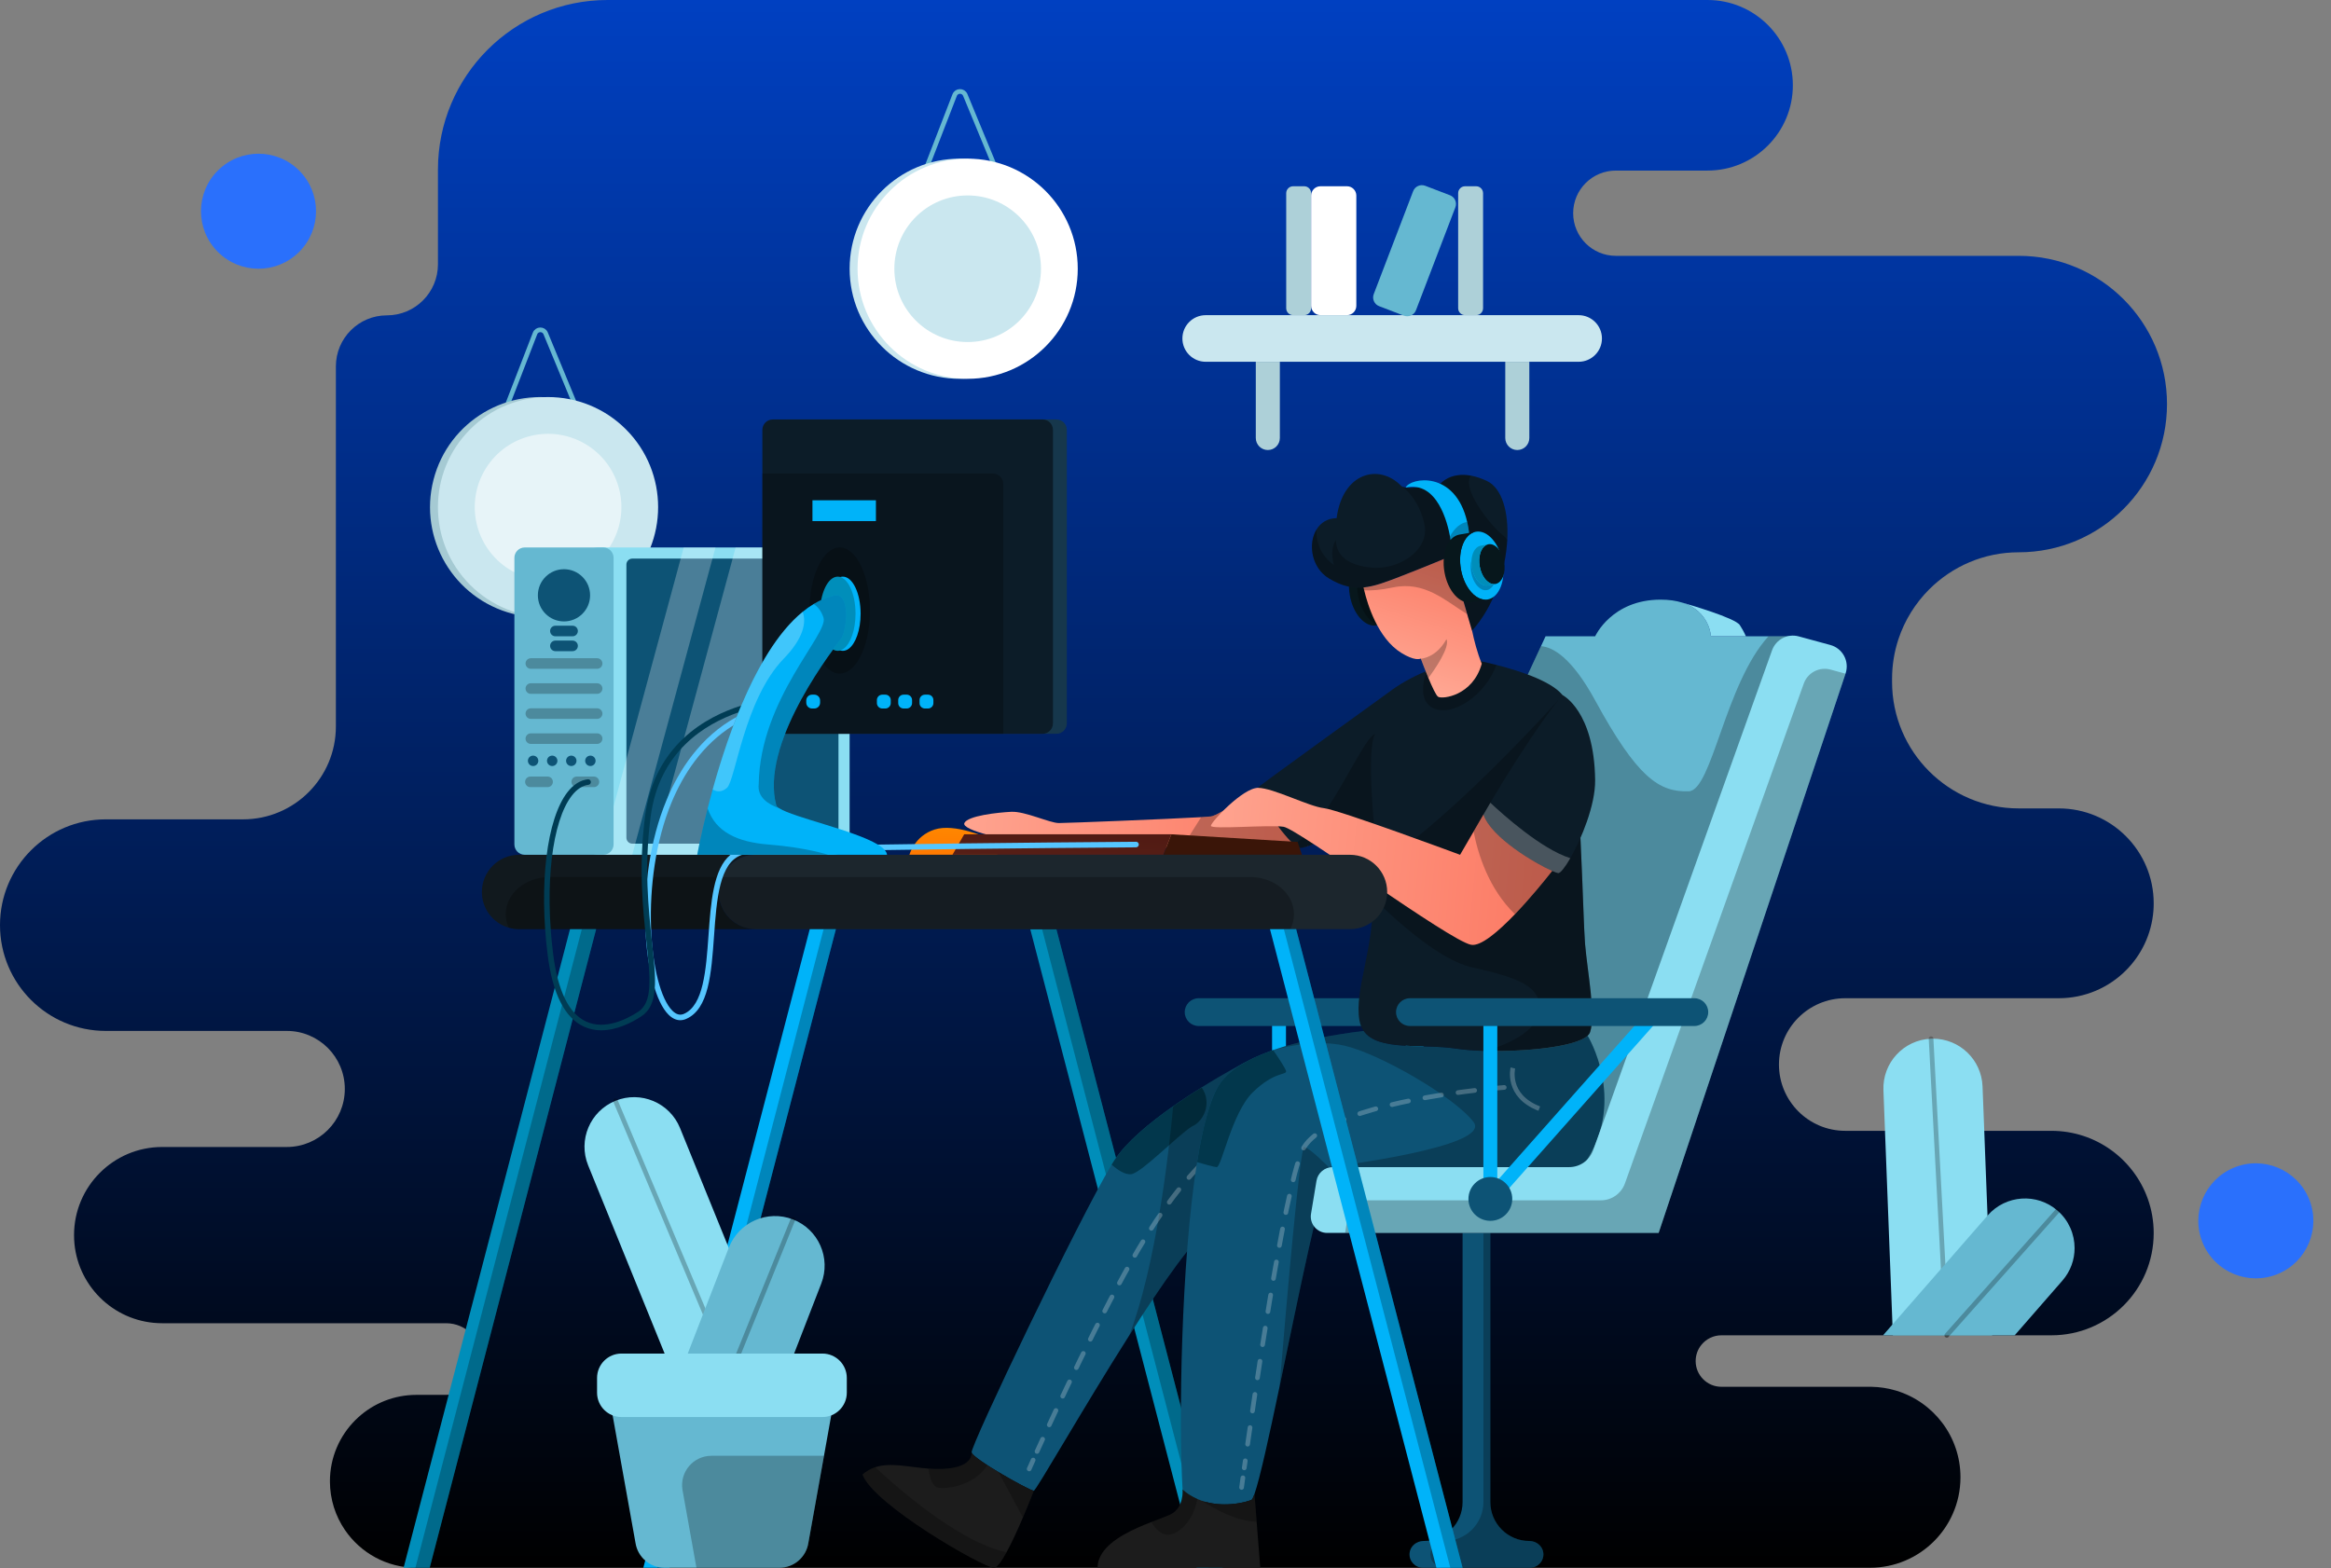 <svg width="642" height="432" viewBox="0 0 642 432" fill="none" xmlns="http://www.w3.org/2000/svg">
<rect x="0" y="0" width="642" height="432" fill="#808080" stroke="none"/>
<path d="M489.958 293.247C489.958 298.29 492.004 302.857 495.308 306.161C498.611 309.464 503.179 311.51 508.222 311.51H565.003C577.265 311.51 587.688 319.342 591.558 330.278C592.6 333.213 593.168 336.378 593.168 339.673C593.168 347.452 590.018 354.495 584.922 359.592C579.826 364.688 572.783 367.838 565.003 367.838H474.103C471.903 367.838 469.942 368.842 468.639 370.413C467.628 371.632 467.014 373.21 467.014 374.927C467.014 376.89 467.81 378.659 469.091 379.94C470.37 381.227 472.149 382.017 474.103 382.017H515.019C515.188 382.017 515.357 382.017 515.525 382.024C517.74 382.07 519.878 382.399 521.909 382.99C522.024 383.021 522.146 383.05 522.262 383.09C532.5 386.186 539.949 395.697 539.949 406.947C539.949 410.556 539.183 413.99 537.796 417.086C536.547 419.899 534.791 422.427 532.646 424.574C528.14 429.079 521.901 431.869 515.019 431.869H114.679C106.503 431.869 99.283 427.746 94.999 421.462C92.394 417.645 90.868 413.032 90.868 408.058C90.868 401.491 93.535 395.535 97.842 391.22C98.11 390.952 98.378 390.692 98.662 390.438C102.892 386.59 108.51 384.245 114.679 384.245H122.849C128.298 384.245 132.72 379.831 132.72 374.382C132.72 372.972 132.421 371.632 131.893 370.413C131.394 369.279 130.697 368.26 129.831 367.401C128.045 365.615 125.578 364.512 122.849 364.512H44.671C32.079 364.512 21.726 354.932 20.508 342.655C20.431 341.859 20.393 341.054 20.393 340.234C20.393 333.528 23.114 327.465 27.505 323.074C31.896 318.676 37.967 315.962 44.672 315.962H78.983C87.812 315.962 94.969 308.803 94.969 299.975C94.969 295.561 93.176 291.56 90.287 288.671C87.398 285.782 83.397 283.989 78.983 283.989H29.137C13.044 283.989 0 270.938 0 254.843C0 246.796 3.265 239.508 8.537 234.235C13.809 228.963 21.091 225.706 29.137 225.706H66.935C81.059 225.706 92.508 214.249 92.508 200.123V100.924C92.508 93.161 98.8 86.869 106.563 86.869C110.449 86.869 113.959 85.297 116.504 82.746C119.048 80.201 120.619 76.684 120.619 72.806V46.718C120.619 20.914 141.542 0 167.346 0H470.295C483.27 0 493.785 10.515 493.785 23.49C493.785 29.98 491.156 35.851 486.903 40.104C482.657 44.357 476.779 46.986 470.295 46.986H445.028C438.537 46.986 433.279 52.243 433.279 58.727C433.279 61.969 434.597 64.911 436.72 67.035C438.842 69.158 441.786 70.476 445.028 70.476H555.999C578.554 70.476 596.832 88.754 596.832 111.309C596.832 122.59 592.264 132.798 584.877 140.185C577.481 147.573 567.272 152.14 555.999 152.14C546.365 152.14 537.636 156.049 531.322 162.364C527.528 166.165 524.601 170.833 522.868 176.052C521.726 179.509 521.106 183.202 521.106 187.042V187.8C521.106 207.066 536.725 222.693 555.999 222.693H567.028C581.467 222.693 593.169 234.395 593.169 248.841C593.169 249.531 593.146 250.213 593.093 250.88C592.594 257.287 589.79 263.05 585.513 267.327C580.785 272.055 574.247 274.982 567.028 274.982H508.223C498.135 274.984 489.958 283.162 489.958 293.247Z" fill="url(#paint0_linear_1095_2260)"/>
<path d="M82.401 69.388C88.589 63.201 88.589 53.17 82.401 46.983C76.214 40.796 66.183 40.796 59.996 46.983C53.809 53.17 53.809 63.201 59.996 69.388C66.183 75.576 76.214 75.576 82.401 69.388Z" fill="#2A70FC"/>
<path d="M627.362 350.943C635.446 347.594 639.285 338.326 635.936 330.242C632.588 322.157 623.32 318.319 615.235 321.667C607.151 325.016 603.312 334.284 606.661 342.368C610.01 350.452 619.278 354.291 627.362 350.943Z" fill="#2A70FC"/>
<path d="M352.265 332.187C352.038 332.187 351.808 332.146 351.587 332.063C350.843 331.78 350.351 331.067 350.351 330.271V278.809C350.351 277.75 351.208 276.893 352.267 276.893H397.884C398.638 276.893 399.322 277.335 399.632 278.023C399.941 278.71 399.818 279.516 399.319 280.08L353.701 331.542C353.329 331.96 352.803 332.187 352.265 332.187ZM354.181 280.725V325.221L393.625 280.725H354.181Z" fill="#00B3F9"/>
<path d="M404.99 282.633H330.12C328.007 282.633 326.296 280.921 326.296 278.809C326.296 276.698 328.008 274.984 330.12 274.984H404.99C407.103 274.984 408.814 276.697 408.814 278.809C408.815 280.921 407.103 282.633 404.99 282.633Z" fill="#0D5375"/>
<path d="M493.786 175.276C493.786 175.276 479.211 272.614 478.889 273.595C478.56 274.583 439.336 326.521 439.336 326.521L414.414 311.508L405.063 219.711L424.415 177.997L425.68 175.276H439.336C439.336 175.276 443.888 165.184 457.369 165.184C459.683 165.184 461.607 165.483 463.209 165.973C463.231 165.98 463.254 165.988 463.278 165.996C463.3 165.996 463.331 166.011 463.37 166.018C470.965 168.448 471.21 175.276 471.21 175.276H493.786Z" fill="#65B8D1"/>
<path opacity="0.25" d="M493.786 175.276C493.786 175.276 479.211 272.614 478.889 273.595C478.56 274.583 439.336 326.521 439.336 326.521L414.414 311.508L405.063 219.711L424.415 177.997C427.757 178.265 432.929 181.185 439.336 192.942C450.9 214.155 456.91 218.255 465.109 217.979C471.524 217.772 475.088 188.412 487.074 175.276H493.786Z" fill="black"/>
<path d="M480.864 175.277H471.208C471.208 175.277 470.962 168.448 463.367 166.019C464.977 166.479 477.891 170.218 479.17 172.18C479.6 172.833 480.22 173.875 480.864 175.277Z" fill="#8BDEF2"/>
<path d="M358.306 330.27C358.306 333.604 355.603 336.307 352.269 336.307C348.935 336.307 346.232 333.604 346.232 330.27C346.232 326.936 348.935 324.233 352.269 324.233C355.603 324.233 358.306 326.936 358.306 330.27Z" fill="#0D5375"/>
<path d="M139.753 111.515L147.355 91.867C147.865 90.547 149.721 90.516 150.276 91.817L158.893 112.652" stroke="#65B8D1" stroke-width="1.286" stroke-miterlimit="10"/>
<path d="M178.128 147.256C182.297 131.038 172.53 114.51 156.311 110.34C140.093 106.17 123.565 115.938 119.395 132.156C115.225 148.375 124.992 164.903 141.211 169.073C157.43 173.242 173.958 163.475 178.128 147.256Z" fill="#A5CAD3"/>
<path d="M172.378 161.139C184.219 149.297 184.219 130.099 172.378 118.258C160.536 106.417 141.338 106.417 129.497 118.258C117.656 130.099 117.656 149.297 129.497 161.139C141.338 172.98 160.536 172.98 172.378 161.139Z" fill="#CAE7EF"/>
<path opacity="0.55" d="M168.572 149.559C174.017 139.826 170.542 127.522 160.809 122.076C151.077 116.631 138.773 120.106 133.327 129.839C127.881 139.571 131.357 151.875 141.089 157.321C150.822 162.767 163.126 159.292 168.572 149.559Z" fill="white"/>
<path d="M255.325 45.847L262.927 26.199C263.438 24.879 265.293 24.848 265.848 26.15L274.465 46.986" stroke="#65B8D1" stroke-width="1.286" stroke-miterlimit="10"/>
<path d="M264.326 104.35C281.072 104.35 294.648 90.775 294.648 74.028C294.648 57.282 281.072 43.707 264.326 43.707C247.58 43.707 234.005 57.282 234.005 74.028C234.005 90.775 247.58 104.35 264.326 104.35Z" fill="#CAE7EF"/>
<path d="M266.512 104.35C283.258 104.35 296.833 90.775 296.833 74.028C296.833 57.282 283.258 43.707 266.512 43.707C249.766 43.707 236.19 57.282 236.19 74.028C236.19 90.775 249.766 104.35 266.512 104.35Z" fill="white"/>
<path d="M266.512 94.222C277.664 94.222 286.705 85.181 286.705 74.029C286.705 62.877 277.664 53.836 266.512 53.836C255.36 53.836 246.319 62.877 246.319 74.029C246.319 85.181 255.36 94.222 266.512 94.222Z" fill="#CAE7EF"/>
<path d="M336.782 431.871H329.578L283.749 255.956H290.945L336.782 431.871Z" fill="#008EBA"/>
<path opacity="0.25" d="M336.781 431.871H332.843L287.006 255.956H290.944L336.781 431.871Z" fill="black"/>
<path d="M364.121 297.386L360.212 307.587C360.212 307.587 355.959 314.124 350.379 321.274C350.31 321.374 350.249 321.451 350.196 321.512C350.165 321.543 350.142 321.581 350.111 321.626C344.884 328.286 338.562 335.39 333.504 338.18C329.097 340.602 320.107 353.546 311.033 367.839C298.281 387.917 285.368 410.655 284.724 410.655C283.635 410.655 267.971 401.911 267.604 400.095C267.251 398.325 297.101 335.826 306.175 320.828C306.451 320.376 306.704 319.963 306.941 319.603C310.161 314.628 316.59 309.31 323.12 304.728C325.787 302.85 328.47 301.103 330.96 299.554C337.559 295.438 342.817 292.703 342.817 292.703L361.57 296.826L364.121 297.386Z" fill="#0D5375"/>
<path d="M328.248 310.314C324.239 312.881 314.591 322.882 311.678 323.427C309.854 323.764 307.601 322.108 306.176 320.829C306.452 320.377 306.705 319.963 306.942 319.603C311.479 312.598 322.363 304.912 330.96 299.555C333.889 303.754 331.597 308.912 328.248 310.314Z" fill="#02374C"/>
<path opacity="0.25" d="M361.568 296.826C359.484 302.574 352.202 318.668 350.379 321.273C350.31 321.373 350.249 321.45 350.196 321.511C350.165 321.542 350.142 321.58 350.111 321.625C344.884 328.285 338.562 335.389 333.503 338.179C329.097 340.601 320.107 353.545 311.033 367.838C318.344 348.694 321.862 318.215 323.118 304.727C325.786 302.849 328.468 301.102 330.959 299.553C337.557 295.437 342.815 292.702 342.815 292.702L361.568 296.826Z" fill="black"/>
<g opacity="0.25">
<path d="M336.305 315.96C336.305 315.96 335.55 316.429 334.177 317.585" stroke="#F9F9F9" stroke-width="1.286" stroke-miterlimit="10" stroke-linecap="round"/>
<path d="M330.399 321.14C326.309 325.348 320.376 332.54 313.504 344.186C303.226 361.601 290.598 388.863 285.619 399.834" stroke="#F9F9F9" stroke-width="1.286" stroke-miterlimit="10" stroke-linecap="round" stroke-dasharray="4.36 4.36"/>
<path d="M284.547 402.204C283.843 403.77 283.454 404.647 283.454 404.647" stroke="#F9F9F9" stroke-width="1.286" stroke-miterlimit="10" stroke-linecap="round"/>
</g>
<path d="M437.264 319.235C432.237 327.436 422.434 325.243 407.758 323.244C393.082 321.243 369.585 322.884 366.129 324.156C364.045 324.922 357.729 356.65 352.403 382.017C349.56 395.575 346.992 407.315 345.506 411.546V411.553C345.153 412.55 344.862 413.124 344.64 413.208C341.727 414.296 332.439 416.304 325.703 410.296C324.614 391.75 325.251 347.874 329.696 320.125C331.19 310.813 333.114 303.318 335.536 299.202C337.988 295.033 343.33 291.898 349.921 289.53C349.943 289.523 349.967 289.515 349.99 289.507C350.013 289.499 350.044 289.492 350.09 289.476C350.282 289.4 350.466 289.338 350.658 289.269C358.214 286.655 367.303 285.016 375.58 283.988C379.542 289.667 391.712 287.429 401.047 288.87C403.2 289.199 405.921 289.413 408.902 289.491C419.669 289.79 433.885 288.449 437.265 285.307C437.555 285.79 447.534 302.527 437.264 319.235Z" fill="#0D5375"/>
<path opacity="0.25" d="M437.263 319.235C432.236 327.435 422.433 325.243 407.757 323.243C393.081 321.243 369.584 322.883 366.127 324.155C364.043 324.922 357.728 356.649 352.402 382.017C354.409 358.013 358.073 315.818 359.199 315.963C360.655 316.14 365.943 321.512 365.943 321.512C365.943 321.512 411.151 316.048 405.855 309.089C400.56 302.123 379.875 290.237 370.31 288.052C361.443 286.029 351.473 289.034 350.085 289.478C350.277 289.402 350.461 289.34 350.652 289.271C358.209 286.657 367.298 285.018 375.575 283.99C379.537 289.669 391.707 287.431 401.042 288.872C403.195 289.201 405.916 289.415 408.897 289.493C419.664 289.792 433.88 288.451 437.26 285.309C437.554 285.789 447.532 302.527 437.263 319.235Z" fill="black"/>
<path d="M360.212 233.101L349.191 234.373C349.191 234.373 338.301 234.06 325.418 233.669C308.627 233.155 288.455 232.497 284.54 232.19C277.62 231.647 264.69 228.727 265.602 226.726C266.515 224.725 274.707 223.813 278.532 223.629C282.356 223.446 289.092 226.726 291.645 226.726C293.86 226.726 321.779 225.63 330.821 225.101C332.216 225.016 333.167 224.948 333.504 224.902C336.026 224.542 346.479 217.031 346.479 217.031L354.396 219.216L360.212 233.101Z" fill="url(#paint1_linear_1095_2260)"/>
<path opacity="0.25" d="M360.214 233.101L349.193 234.373C349.193 234.373 338.303 234.06 325.42 233.669L330.822 225.101C332.217 225.016 333.167 224.948 333.505 224.902C336.027 224.542 346.48 217.031 346.48 217.031L354.396 219.216L360.214 233.101Z" fill="black"/>
<path d="M437.922 284.365C437.807 284.694 437.584 285.009 437.263 285.3V285.307C433.882 288.449 419.666 289.79 408.899 289.491C405.918 289.414 403.197 289.2 401.044 288.869C391.709 287.429 379.539 289.667 375.577 283.988C375.01 283.192 374.612 282.233 374.413 281.084C372.903 272.547 378.728 260.668 377.954 247.133C377.885 245.945 377.762 244.742 377.585 243.524C377.393 242.213 377.203 240.887 377.018 239.562C376.903 238.772 376.788 237.976 376.68 237.178C376.159 233.415 375.669 229.66 375.247 226.058C368.748 229.291 359.988 233.821 358.018 233.552C357.598 233.499 357.037 233.154 356.386 232.602C352.409 229.23 345.158 218.041 346.684 216.754C348.462 215.252 382.337 190.805 382.337 190.805C385.218 188.598 388.758 186.552 392.897 184.842C394.437 184.198 396.062 183.608 397.764 183.071H397.771C399.772 182.435 401.879 181.876 404.094 181.408C404.094 181.408 405.297 181.616 407.197 182.021L407.274 182.037C408.569 182.305 410.171 182.665 411.933 183.117L412.125 183.163C419.03 184.926 428.257 187.977 430.817 192.129C431.392 193.057 431.897 194.826 432.357 197.218C435.277 212.523 435.966 253.202 436.557 260.054C437.24 267.972 439.561 279.583 437.922 284.365Z" fill="#0C1C28"/>
<path opacity="0.25" d="M437.924 284.365C436.614 288.182 420.688 289.821 408.901 289.492C417.86 287.17 423.447 282.863 423.952 278.625C424.773 271.704 418.211 269.336 405.261 266.424C396.616 264.477 384.829 253.932 377.955 247.135C377.885 245.947 377.763 244.744 377.586 243.525C377.394 242.215 377.203 240.889 377.019 239.563C395.22 230.582 429.109 192.944 429.109 192.944L432.358 197.221C435.278 212.526 435.967 253.205 436.557 260.057C437.242 267.972 439.563 279.583 437.924 284.365Z" fill="black"/>
<path opacity="0.25" d="M378.721 230.189V237.285C378.721 237.285 377.962 237.247 376.682 237.178C376.161 233.415 375.671 229.659 375.249 226.057C368.75 229.291 359.99 233.821 358.02 233.552C357.599 233.499 357.039 233.154 356.388 232.602C366.243 226.624 374.796 203.932 378.72 202.139C376.199 206.875 378.721 230.189 378.721 230.189Z" fill="black"/>
<path d="M439.332 214.884C439.417 221.75 435.554 231.1 432.497 236.403C431.026 238.948 429.745 240.565 429.17 240.519C428.902 240.497 428.312 240.289 427.492 239.922C422.839 237.86 410.769 230.787 408.562 224.403C409.206 223.285 409.842 222.196 410.47 221.13C421.299 202.767 429.653 191.954 430.373 191.494C430.373 191.494 439.095 195.816 439.332 214.884Z" fill="#0C1C28"/>
<path d="M427.492 239.922C425.384 242.605 421.391 247.509 417.246 251.839C412.609 256.675 407.773 260.791 405.145 260.255C399.068 259.028 357.477 228.365 353.514 227.752C349.552 227.14 333.442 228.573 333.503 227.477C333.572 226.381 342.317 217.031 346.478 217.031C350.639 217.031 360.411 222.151 364.648 222.626C368.879 223.108 402.132 235.47 402.132 235.47L405.857 229.063L408.562 224.403C410.77 230.787 422.84 237.861 427.492 239.922Z" fill="url(#paint2_linear_1095_2260)"/>
<path opacity="0.25" d="M412.126 183.164C409.199 191.356 400.262 197.473 394.944 195.173C390.568 193.279 392.001 187.448 392.898 184.841C394.438 184.198 396.063 183.607 397.764 183.071H397.772L407.198 182.021L407.274 182.036L411.934 183.116L412.126 183.164Z" fill="black"/>
<path d="M383.656 171.492L379.687 172.183L379.127 172.282C375.955 172.841 372.652 169.116 371.754 163.967C370.85 158.817 372.682 154.187 375.854 153.628L380.391 152.839C379.832 152.939 379.311 153.161 378.844 153.505C378.636 153.644 378.437 153.812 378.253 153.995C377.464 154.778 376.858 155.903 376.491 157.237C376.008 158.946 375.909 161.016 376.285 163.169C376.66 165.331 377.465 167.231 378.492 168.68C379.304 169.814 380.254 170.665 381.258 171.132C382.039 171.5 382.851 171.631 383.656 171.492Z" fill="#07171C"/>
<path opacity="0.25" d="M383.656 171.494L379.687 172.184C377.111 171.464 374.751 168.191 374.015 163.968C373.111 158.819 374.942 154.189 378.115 153.63L378.844 153.507C378.636 153.645 378.437 153.813 378.254 153.997C377.464 154.779 376.859 155.905 376.491 157.239C376.008 158.947 375.909 161.017 376.285 163.17C376.661 165.332 377.465 167.233 378.492 168.681C379.304 169.815 380.254 170.666 381.258 171.134C382.039 171.501 382.851 171.632 383.656 171.494Z" fill="black"/>
<path d="M415.122 148.746C414.655 157.222 411.429 167.07 405.435 173.714C405.428 173.721 405.428 173.721 405.419 173.73L399.45 153.245C399.45 153.245 392.99 155.973 385.433 158.892C381.647 160.348 378.574 161.536 375.546 161.82C372.534 162.095 369.584 161.475 366.035 159.344C361.177 156.417 360.173 149.773 362.61 145.833C363.736 144.009 365.59 142.768 368.128 142.73C369.767 130.162 379.799 127.563 385.916 133.847C385.992 133.932 386.099 134.001 386.222 134.054C386.222 134.054 386.23 134.062 386.245 134.07C388.429 135.105 396.813 133.166 396.813 133.166C396.813 133.166 399.427 130.009 405.09 131.02C406.401 131.257 407.872 131.71 409.513 132.484C413.682 134.438 415.552 141.021 415.122 148.746Z" fill="#0C1C28"/>
<path d="M408.103 182.836C405.643 191.672 397.266 192.668 396.086 191.94C395.526 191.595 394.415 189.188 393.411 186.767C392.392 184.322 391.48 181.861 391.334 181.47C391.327 181.432 391.319 181.417 391.319 181.417C391.319 181.417 391.25 181.462 391.097 181.501C390.875 181.555 390.484 181.609 389.871 181.517C389.013 181.387 387.725 180.958 385.916 179.831C379.417 175.808 376.59 166.251 375.723 162.61C375.654 162.304 375.593 162.036 375.547 161.821C378.574 161.537 381.648 160.35 385.433 158.894C392.99 155.974 399.45 153.246 399.45 153.246L404.094 169.187L405.42 173.732C405.427 173.724 405.427 173.724 405.436 173.717C405.988 176.367 406.86 179.8 408.103 182.836Z" fill="url(#paint3_linear_1095_2260)"/>
<path opacity="0.25" d="M415.122 148.747C414.655 157.223 411.429 167.072 405.435 173.715C405.428 173.722 405.428 173.722 405.419 173.731L399.45 153.246C399.45 153.246 392.99 155.974 385.433 158.894C381.647 160.35 378.574 161.537 375.546 161.821C372.534 162.096 369.584 161.476 366.035 159.346C361.177 156.418 360.173 149.774 362.61 145.834C362.25 152.51 367.377 155.621 367.377 155.621C367.377 155.621 366.082 151.674 367.929 148.739C367.991 152.157 370.044 155.567 377.585 156.356C385.134 157.146 393.878 151.605 392.308 144.37C390.805 137.435 386.598 134.323 386.246 134.07C388.43 135.105 396.815 133.166 396.815 133.166C396.815 133.166 399.428 130.009 405.092 131.02C402.448 134.507 410.44 144.777 414.073 147.574C414.48 147.889 414.824 148.288 415.122 148.747Z" fill="black"/>
<path opacity="0.25" d="M393.412 186.767C392.393 184.323 391.48 181.862 391.335 181.471C393.097 181.233 396.11 180.176 398.386 176.053C399.435 178.275 395.075 184.513 393.412 186.767Z" fill="black"/>
<path opacity="0.25" d="M404.094 169.186C398.086 165.508 392.423 159.974 383.655 161.821C380.129 162.564 377.562 162.718 375.722 162.61C375.653 162.304 375.592 162.036 375.546 161.821C378.573 161.537 381.647 160.35 385.432 158.894C392.989 155.974 399.449 153.246 399.449 153.246L404.094 169.186Z" fill="black"/>
<path d="M404.616 146.801L399.512 148.739C399.512 148.739 399.466 148.371 399.351 147.751C398.707 144.195 395.887 132.37 387.143 134.309C388.399 131.565 400.799 129.412 404.095 143.789C404.309 144.724 404.486 145.727 404.616 146.801Z" fill="#00B3F9"/>
<path d="M409.735 165.133C408.93 165.271 408.118 165.14 407.336 164.773C406.332 164.306 405.382 163.455 404.57 162.32C403.544 160.872 402.739 158.971 402.363 156.811C401.988 154.657 402.088 152.588 402.571 150.879C402.939 149.546 403.544 148.419 404.333 147.637C404.946 147.024 405.666 146.618 406.471 146.479C409.636 145.92 412.939 149.645 413.844 154.795C414.748 159.944 412.908 164.574 409.735 165.133Z" fill="#00B3F9"/>
<path d="M411.858 160.872C411.498 160.941 411.129 160.903 410.769 160.787C410.662 160.756 410.562 160.711 410.455 160.664C410.125 160.51 409.803 160.281 409.497 159.989C409.26 159.775 409.037 159.515 408.831 159.223C408.225 158.371 407.758 157.26 407.536 155.988C407.314 154.723 407.375 153.513 407.659 152.509C407.75 152.164 407.873 151.842 408.027 151.551C408.211 151.183 408.434 150.862 408.693 150.608C408.763 150.539 408.832 150.478 408.908 150.425C409.215 150.164 409.567 149.995 409.95 149.926C411.805 149.597 413.744 151.789 414.272 154.808C414.8 157.829 413.72 160.543 411.858 160.872Z" fill="#07171C"/>
<path opacity="0.25" d="M411.421 160.957C410.977 161.823 410.317 162.413 409.514 162.558C409.153 162.627 408.785 162.589 408.425 162.474C408.318 162.443 408.219 162.397 408.11 162.351C407.781 162.197 407.459 161.968 407.153 161.676C406.916 161.461 406.694 161.201 406.486 160.909C405.881 160.058 405.413 158.948 405.191 157.675C404.985 156.479 405.023 155.329 405.276 154.356C405.238 155 405.276 155.689 405.399 156.395C405.621 157.66 406.089 158.779 406.694 159.629C407.168 160.288 407.729 160.794 408.319 161.062C408.779 161.284 409.254 161.361 409.721 161.277L411.421 160.957Z" fill="black"/>
<path d="M409.736 165.133L405.206 165.922C402.034 166.482 398.73 162.757 397.833 157.607C396.929 152.458 398.761 147.828 401.934 147.269L406.47 146.479C405.665 146.618 404.945 147.023 404.332 147.637C403.543 148.419 402.937 149.546 402.57 150.879C402.087 152.588 401.988 154.657 402.363 156.811C402.738 158.972 403.543 160.873 404.57 162.32C405.382 163.454 406.332 164.306 407.336 164.773C408.118 165.14 408.931 165.27 409.736 165.133Z" fill="#07171C"/>
<path opacity="0.25" d="M404.616 146.8L399.512 148.739C399.512 148.739 399.466 148.37 399.351 147.75C400.562 145.505 402.293 144.01 404.095 143.788C404.309 144.723 404.486 145.727 404.616 146.8Z" fill="black"/>
<path d="M411.857 160.872L411.42 160.957L409.719 161.278C409.251 161.363 408.776 161.286 408.317 161.064C407.727 160.796 407.167 160.29 406.692 159.631C406.086 158.779 405.619 157.661 405.397 156.397C405.274 155.693 405.236 155.002 405.274 154.358C405.274 154.35 405.274 154.35 405.274 154.343C405.312 153.837 405.397 153.354 405.52 152.917C405.734 152.135 406.087 151.468 406.554 151.016C406.915 150.656 407.337 150.411 407.811 150.334L409.949 149.928C409.566 149.997 409.213 150.165 408.907 150.426C408.831 150.48 408.761 150.541 408.692 150.61C408.432 150.863 408.209 151.184 408.026 151.553C408.017 151.561 408.017 151.576 408.01 151.584C407.865 151.868 407.749 152.174 407.657 152.511C407.374 153.515 407.313 154.727 407.535 155.991C407.758 157.263 408.225 158.374 408.829 159.225C409.037 159.516 409.259 159.777 409.496 159.992C409.802 160.283 410.124 160.513 410.453 160.667C410.561 160.712 410.661 160.759 410.768 160.79C410.99 160.859 411.228 160.897 411.45 160.904C411.588 160.91 411.72 160.895 411.857 160.872Z" fill="#008EBA"/>
<path opacity="0.25" d="M432.497 236.404C431.026 238.949 429.745 240.565 429.17 240.52C428.902 240.497 428.312 240.29 427.492 239.923C422.839 237.861 410.769 230.787 408.562 224.404C409.206 223.285 409.842 222.197 410.47 221.131C413.866 224.319 424.473 233.875 432.497 236.404Z" fill="white"/>
<path opacity="0.25" d="M427.494 239.923C425.386 242.606 421.393 247.51 417.247 251.84C410.005 244.851 407.047 235.21 405.858 229.064L408.564 224.404C410.772 230.788 422.842 237.862 427.494 239.923Z" fill="black"/>
<path d="M345.046 300.888C339.222 306.59 336.447 321.65 335.076 321.512C334.195 321.427 331.497 320.662 329.696 320.125C331.19 310.813 333.115 303.318 335.536 299.202C338.081 294.88 343.729 291.669 350.657 289.271C352.412 291.799 354.067 294.413 354.198 295.019C354.474 296.244 351.062 295.017 345.046 300.888Z" fill="#02374C"/>
<path opacity="0.25" d="M416.675 294.198C416.675 294.198 414.753 301.834 423.948 305.392" stroke="#F9F9F9" stroke-width="1.286" stroke-miterlimit="10"/>
<g opacity="0.25">
<path d="M414.296 299.554C414.296 299.554 413.322 299.625 411.629 299.787" stroke="#F9F9F9" stroke-width="1.286" stroke-miterlimit="10" stroke-linecap="round"/>
<path d="M406.15 300.377C391.787 302.087 363.047 306.763 358.57 317.143C353.515 328.861 345.209 386.377 342.695 404.361" stroke="#F9F9F9" stroke-width="1.286" stroke-miterlimit="10" stroke-linecap="round" stroke-dasharray="4.62 4.62"/>
<path d="M342.316 407.093C342.081 408.798 341.952 409.746 341.952 409.746" stroke="#F9F9F9" stroke-width="1.286" stroke-miterlimit="10" stroke-linecap="round"/>
</g>
<path d="M347.1 431.869H302.298C302.298 430.443 302.734 429.141 303.494 427.953C306.069 423.876 312.314 421.124 317.097 419.278C319.473 418.35 321.488 417.652 322.515 417.124C326.201 415.208 325.703 410.296 325.703 410.296C326.99 411.445 328.37 412.297 329.78 412.917C330.163 413.086 330.547 413.239 330.937 413.377C330.937 413.377 330.937 413.377 330.945 413.377C336.586 415.378 342.442 414.036 344.64 413.209C344.862 413.124 345.154 412.549 345.506 411.554L346.103 419.202L346.792 427.954L347.1 431.869Z" fill="#1C1C1C"/>
<path d="M284.725 410.656C284.725 410.656 283.452 413.99 281.735 418.021C280.371 421.216 278.731 424.849 277.221 427.593C275.842 430.106 274.578 431.87 273.749 431.87C270.883 431.87 240.565 414.526 237.561 406.196C238.665 405.223 239.837 404.579 241.064 404.172C245.271 402.777 250.206 404.141 255.709 404.555C256.958 404.647 258.237 404.693 259.548 404.647C268.292 404.325 267.602 400.095 267.602 400.095C267.725 400.692 269.533 402.064 271.932 403.62C272.883 404.233 273.925 404.884 274.998 405.521C279.36 408.143 284.143 410.656 284.725 410.656Z" fill="#1C1C1C"/>
<path opacity="0.25" d="M329.779 412.917C328.446 420.044 323.64 423.102 321.234 422.765C319.164 422.481 317.655 420.236 317.096 419.278C319.472 418.35 321.487 417.652 322.514 417.124C326.2 415.208 325.702 410.296 325.702 410.296C326.989 411.445 328.369 412.295 329.779 412.917Z" fill="black"/>
<path opacity="0.25" d="M271.933 403.62C268.246 409.467 260.223 410.341 258.184 409.744C256.552 409.261 255.931 406.28 255.709 404.555C256.959 404.647 258.238 404.693 259.548 404.647C268.293 404.325 267.602 400.095 267.602 400.095C267.725 400.693 269.534 402.064 271.933 403.62Z" fill="black"/>
<path opacity="0.25" d="M277.221 427.594C275.842 430.108 274.578 431.871 273.749 431.871C270.883 431.871 240.565 414.528 237.561 406.197C238.665 405.224 239.837 404.58 241.064 404.174C246.199 408.987 263.879 424.835 277.221 427.594Z" fill="black"/>
<path opacity="0.25" d="M284.725 410.656C284.725 410.656 283.452 413.989 281.736 418.021L274.999 405.521C279.36 408.142 284.143 410.656 284.725 410.656Z" fill="black"/>
<path opacity="0.25" d="M346.104 419.2C339.429 419.131 331.267 413.606 330.945 413.376C336.586 415.376 342.442 414.035 344.64 413.208C344.862 413.123 345.154 412.548 345.506 411.553L346.104 419.2Z" fill="black"/>
<path d="M250.466 235.47C250.466 235.47 251.832 230.277 257.431 228.501C263.032 226.725 271.567 230.686 274.026 231.505C276.484 232.324 274.641 235.471 274.641 235.471L250.466 235.47Z" fill="url(#paint4_linear_1095_2260)"/>
<path d="M262.325 235.472L265.558 229.823H322.603L320.418 235.471L262.325 235.472Z" fill="url(#paint5_linear_1095_2260)"/>
<path d="M322.602 229.823L357.395 231.931L358.57 235.471H320.417L322.602 229.823Z" fill="#3A1508"/>
<path d="M421.397 431.869H391.891C389.738 431.869 388.014 430.022 388.22 427.822C388.404 425.906 390.128 424.496 392.052 424.496H392.098C398.023 424.496 402.82 419.698 402.82 413.775V339.635H410.468V413.775C410.468 419.699 415.266 424.496 421.19 424.496H421.236C423.159 424.496 424.884 425.906 425.068 427.822C425.274 430.022 423.55 431.869 421.397 431.869Z" fill="#0D5375"/>
<path opacity="0.25" d="M421.399 431.869H397.634C395.481 431.869 393.757 430.022 393.963 427.822C394.147 425.906 395.871 424.496 397.795 424.496H397.842C403.766 424.496 408.563 419.698 408.563 413.775V339.635H410.471V413.775C410.471 419.699 415.268 424.496 421.192 424.496H421.238C423.161 424.496 424.887 425.906 425.07 427.822C425.277 430.022 423.552 431.869 421.399 431.869Z" fill="black"/>
<path d="M508.312 185.509L508.289 185.578L456.82 339.635H365.529C362.739 339.635 360.624 337.137 361.076 334.385L362.585 325.28C362.945 323.103 364.823 321.51 367.03 321.51H432.164C435.138 321.51 437.797 319.641 438.794 316.844L488.056 179.141C489.136 176.136 492.34 174.466 495.414 175.309L504.12 177.677C507.507 178.604 509.423 182.175 508.312 185.509Z" fill="#8BDEF2"/>
<path opacity="0.25" d="M508.288 185.579L456.819 339.635H370.464L371.322 334.432C371.682 332.255 373.567 330.653 375.774 330.653H440.909C443.882 330.653 446.534 328.791 447.538 325.986L496.8 188.283C497.874 185.286 501.077 183.616 504.158 184.451L508.288 185.579Z" fill="black"/>
<path d="M410.466 332.184C410.238 332.184 410.008 332.143 409.787 332.06C409.043 331.777 408.551 331.064 408.551 330.268V278.806C408.551 277.747 409.408 276.89 410.467 276.89H456.084C456.838 276.89 457.522 277.332 457.832 278.02C458.141 278.707 458.018 279.513 457.519 280.077L411.901 331.539C411.529 331.957 411.005 332.184 410.466 332.184ZM412.383 280.722V325.219L451.827 280.722H412.383Z" fill="#00B3F9"/>
<path d="M416.506 330.269C416.506 333.603 413.803 336.306 410.469 336.306C407.136 336.306 404.433 333.603 404.433 330.269C404.433 326.935 407.136 324.232 410.469 324.232C413.803 324.232 416.506 326.935 416.506 330.269Z" fill="#0D5375"/>
<path d="M466.65 282.633H388.319C386.207 282.633 384.495 280.921 384.495 278.809C384.495 276.698 386.207 274.984 388.319 274.984H466.65C468.762 274.984 470.475 276.697 470.475 278.809C470.475 280.921 468.762 282.633 466.65 282.633Z" fill="#0D5375"/>
<path d="M208.19 255.956H142.955C141.967 255.956 141.017 255.818 140.112 255.549C135.835 254.322 132.716 250.384 132.716 245.716C132.716 242.888 133.865 240.328 135.712 238.474C137.566 236.619 140.126 235.47 142.954 235.47H208.189C205.361 235.47 202.801 236.619 200.947 238.474C200.057 239.364 199.33 240.421 198.809 241.593C198.25 242.85 197.943 244.245 197.943 245.716C197.943 251.374 202.534 255.956 208.19 255.956Z" fill="#11191E"/>
<path d="M382.057 245.717C382.057 248.546 380.915 251.105 379.061 252.959C377.205 254.806 374.647 255.956 371.818 255.956H208.189C202.533 255.956 197.942 251.372 197.942 245.717C197.942 244.246 198.249 242.851 198.808 241.594C199.329 240.422 200.058 239.365 200.946 238.475C202.801 236.62 205.36 235.471 208.188 235.471H371.817C377.474 235.471 382.057 240.061 382.057 245.717Z" fill="#1C262D"/>
<path opacity="0.25" d="M356.383 251.841C356.383 253.306 356.023 254.692 355.372 255.957H142.956C141.968 255.957 141.018 255.819 140.113 255.551C139.576 254.401 139.285 253.152 139.285 251.841C139.285 249.013 140.634 246.462 142.826 244.599C145.011 242.744 148.03 241.595 151.363 241.595H344.314C350.981 241.595 356.383 246.185 356.383 251.841Z" fill="black"/>
<path d="M164.185 255.956L118.348 431.871H111.152L156.989 255.956H164.185Z" fill="#008EBA"/>
<path opacity="0.25" d="M164.184 255.956L118.347 431.871H114.409L160.246 255.956H164.184Z" fill="black"/>
<path d="M230.222 255.956L184.385 431.871H177.181L223.018 255.956H230.222Z" fill="#00B3F9"/>
<path opacity="0.25" d="M230.221 255.956L184.384 431.871H181.004L226.841 255.956H230.221Z" fill="black"/>
<path d="M402.819 431.871H395.615L349.778 255.956H356.982L402.819 431.871Z" fill="#00B3F9"/>
<path opacity="0.25" d="M402.819 431.871H399.439L353.602 255.956H356.982L402.819 431.871Z" fill="black"/>
<path d="M434.784 99.658H332.075C328.53 99.658 325.655 96.785 325.655 93.239C325.655 89.694 328.529 86.819 332.075 86.819H434.784C438.329 86.819 441.204 89.693 441.204 93.239C441.204 96.783 438.329 99.658 434.784 99.658Z" fill="#CAE7EF"/>
<path d="M349.184 123.969C347.354 123.969 345.869 122.486 345.869 120.655V99.657H352.497V120.655C352.498 122.486 351.015 123.969 349.184 123.969Z" fill="#ADD0D8"/>
<path d="M417.891 123.969C416.061 123.969 414.576 122.486 414.576 120.655V99.657H421.204V120.655C421.205 122.486 419.722 123.969 417.891 123.969Z" fill="#ADD0D8"/>
<path d="M359.197 51.307H356.159C355.102 51.307 354.246 52.163 354.246 53.219V84.906C354.246 85.962 355.102 86.818 356.159 86.818H359.197C360.253 86.818 361.109 85.962 361.109 84.906V53.219C361.108 52.163 360.252 51.307 359.197 51.307Z" fill="#ADD0D8"/>
<path d="M406.553 51.307H403.516C402.46 51.307 401.604 52.163 401.604 53.219V84.906C401.604 85.962 402.46 86.818 403.516 86.818H406.553C407.609 86.818 408.465 85.962 408.465 84.906V53.219C408.465 52.163 407.609 51.307 406.553 51.307Z" fill="#ADD0D8"/>
<path d="M370.982 51.307H363.684C362.261 51.307 361.108 52.46 361.108 53.882V84.242C361.108 85.664 362.261 86.817 363.684 86.817H370.982C372.404 86.817 373.557 85.664 373.557 84.242V53.882C373.557 52.46 372.404 51.307 370.982 51.307Z" fill="white"/>
<path d="M399.351 53.785L392.534 51.176C391.206 50.669 389.717 51.333 389.208 52.661L378.354 81.015C377.846 82.343 378.51 83.832 379.839 84.342L386.655 86.95C387.983 87.46 389.472 86.794 389.982 85.466L400.835 57.112C401.344 55.784 400.679 54.294 399.351 53.785Z" fill="#65B8D1"/>
<path d="M218.489 387.515L193.182 397.798L161.989 321.034C159.149 314.046 162.512 306.079 169.501 303.239C176.489 300.399 184.456 303.762 187.296 310.751L218.489 387.515Z" fill="#8BDEF2"/>
<path opacity="0.25" d="M169.498 303.239L202.496 381.608" stroke="black" stroke-width="1.286" stroke-miterlimit="10" stroke-linecap="round"/>
<path d="M206.619 397.134L185.825 389.072C184.534 388.571 183.894 387.119 184.393 385.828L200.724 343.708C203.451 336.675 211.363 333.185 218.397 335.912C225.43 338.639 228.92 346.551 226.193 353.584L209.862 395.703C209.363 396.995 207.91 397.635 206.619 397.134Z" fill="#65B8D1"/>
<path opacity="0.25" d="M218.399 335.913L198.833 384.248" stroke="black" stroke-width="1.286" stroke-miterlimit="10" stroke-linecap="round"/>
<path d="M229.272 388.024L226.942 401.03L222.635 425.041C222.023 428.972 218.635 431.869 214.658 431.869H183.007C179.029 431.869 175.642 428.972 175.029 425.041L168.393 388.024C167.626 383.119 171.42 378.698 176.379 378.698H221.288C226.245 378.697 230.038 383.119 229.272 388.024Z" fill="#65B8D1"/>
<path opacity="0.25" d="M226.943 401.029L222.636 425.039C222.023 428.97 218.636 431.867 214.659 431.867H191.813L187.958 410.355C187.191 405.45 190.985 401.027 195.944 401.027H226.943V401.029Z" fill="black"/>
<path d="M226.514 390.351H171.153C167.445 390.351 164.44 387.345 164.44 383.637V379.581C164.44 375.873 167.446 372.867 171.153 372.867H226.514C230.222 372.867 233.228 375.873 233.228 379.581V383.637C233.228 387.345 230.222 390.351 226.514 390.351Z" fill="#8BDEF2"/>
<path d="M548.672 367.839H521.328L521.214 364.866L519.159 311.51L518.73 300.306C518.439 292.773 524.317 286.426 531.85 286.135C532.027 286.127 532.21 286.127 532.387 286.127C539.69 286.127 545.744 291.898 546.028 299.255L546.502 311.51L546.786 319.005L547.399 334.861L548.142 354.159L548.672 367.839Z" fill="#8BDEF2"/>
<path opacity="0.25" d="M531.85 286.136L536.188 367.838" stroke="black" stroke-width="1.286" stroke-miterlimit="10" stroke-linecap="round"/>
<path d="M571.381 343.813C571.381 346.994 570.277 350.189 568.016 352.779L554.881 367.839H518.624L521.215 364.865L535.064 349.002L547.403 334.862L547.434 334.824C552.392 329.138 561.021 328.548 566.7 333.514C569.794 336.209 571.381 340.003 571.381 343.813Z" fill="#65B8D1"/>
<path opacity="0.25" d="M566.702 333.512L536.189 367.841" stroke="black" stroke-width="1.286" stroke-miterlimit="10" stroke-linecap="round"/>
<path d="M229.304 235.47H164.898C162.304 235.47 160.201 233.366 160.201 230.773V155.504C160.201 152.911 162.304 150.808 164.898 150.808H229.304C231.897 150.808 234 152.91 234 155.504V230.773C234 233.368 231.897 235.47 229.304 235.47Z" fill="#8BDEF2"/>
<path d="M174.153 232.406C173.254 232.406 172.521 231.675 172.521 230.775V155.506C172.521 154.607 173.254 153.875 174.153 153.875H229.303C230.202 153.875 230.934 154.606 230.934 155.506V230.775C230.934 231.674 230.202 232.406 229.303 232.406H174.153Z" fill="#0D5375"/>
<path opacity="0.25" d="M174.135 235.469H165.384L188.305 150.809H197.056L174.135 235.469Z" fill="white"/>
<path opacity="0.25" d="M197.415 235.469H179.686L202.608 150.809H220.337L197.415 235.469Z" fill="white"/>
<path d="M166.132 235.469H144.53C142.951 235.469 141.673 234.19 141.673 232.613V153.665C141.673 152.088 142.952 150.809 144.53 150.809H166.132C167.71 150.809 168.989 152.088 168.989 153.665V232.613C168.989 234.19 167.709 235.469 166.132 235.469Z" fill="#65B8D1"/>
<path opacity="0.25" d="M163.578 216.832H158.844C158.039 216.832 157.387 216.18 157.387 215.375C157.387 214.57 158.039 213.918 158.844 213.918H163.578C164.383 213.918 165.035 214.57 165.035 215.375C165.035 216.18 164.383 216.832 163.578 216.832Z" fill="black"/>
<path opacity="0.25" d="M150.819 216.832H146.084C145.279 216.832 144.627 216.18 144.627 215.375C144.627 214.57 145.279 213.918 146.084 213.918H150.819C151.623 213.918 152.276 214.57 152.276 215.375C152.276 216.18 151.623 216.832 150.819 216.832Z" fill="black"/>
<path d="M204.402 235.47C198.11 237.485 197.375 247.817 196.662 257.826C195.918 268.203 195.221 277.997 188.959 280.694C188.507 280.893 187.971 281.039 187.358 281.039C186.408 281.039 185.289 280.67 184.132 279.521C177.25 272.731 174.207 242.896 183.588 220.365C187.006 212.149 192.892 202.945 202.901 197.473C202.595 198.246 202.295 199.02 202.004 199.795C193.336 205.152 188.118 213.475 184.999 220.955C176.001 242.575 178.76 272.073 185.205 278.434C186.255 279.469 187.282 279.751 188.355 279.292C193.758 276.954 194.456 267.176 195.13 257.719C195.781 248.659 196.44 239.356 201.184 235.47H204.402Z" fill="#55C6FF"/>
<path d="M224.526 193.38C224.519 193.803 224.151 194.132 223.752 194.139H223.231C222.059 194.139 220.924 194.177 219.821 194.262C220.097 193.725 220.373 193.196 220.664 192.675C221.5 192.628 222.35 192.605 223.224 192.605H223.768C224.189 192.615 224.526 192.96 224.526 193.38Z" fill="#55C6FF"/>
<path d="M313.65 232.641C313.65 233.063 313.306 233.408 312.883 233.415C312.302 233.415 274.588 233.683 243.673 234.166C226.728 234.427 211.821 234.756 206.189 235.139C205.552 235.186 204.955 235.293 204.403 235.468H201.184C202.487 234.402 204.088 233.744 206.089 233.606C211.53 233.237 225.585 232.924 241.779 232.663C273.039 232.157 312.278 231.88 312.876 231.88C313.282 231.852 313.642 232.22 313.65 232.641Z" fill="#55C6FF"/>
<path d="M204.156 194.377C203.895 194.998 203.642 195.618 203.389 196.239C194.2 199.412 181.547 207.007 179.195 225.001C177.371 238.873 178.589 250.284 179.57 259.458C180.69 269.926 181.433 276.846 176.597 279.996C174.122 281.613 169.937 283.82 165.576 283.82C163.982 283.82 162.357 283.521 160.787 282.793C155.53 280.356 152.181 273.72 150.839 263.06C148.38 243.563 150.579 225.538 156.311 218.196C157.943 216.103 159.821 214.923 161.883 214.67C162.305 214.625 162.687 214.923 162.734 215.345C162.787 215.767 162.488 216.142 162.067 216.195C160.428 216.394 158.895 217.382 157.522 219.138C152.027 226.18 149.95 243.754 152.357 262.866C153.629 272.968 156.679 279.206 161.431 281.406C166.62 283.805 172.635 280.746 175.762 278.716C179.809 276.071 179.111 269.527 178.045 259.617C177.057 250.368 175.831 238.856 177.67 224.801C180.245 205.167 194.53 197.404 204.156 194.377Z" fill="#003C54"/>
<path d="M155.331 171.183C151.358 171.183 148.139 167.962 148.139 163.991C148.139 160.019 151.359 156.799 155.331 156.799C159.302 156.799 162.523 160.019 162.523 163.991C162.523 167.962 159.302 171.183 155.331 171.183Z" fill="#0D5375"/>
<path d="M157.698 175.279H152.964C152.159 175.279 151.507 174.627 151.507 173.822C151.507 173.017 152.159 172.365 152.964 172.365H157.698C158.503 172.365 159.155 173.017 159.155 173.822C159.155 174.627 158.503 175.279 157.698 175.279Z" fill="#0D5375"/>
<path d="M157.698 179.376H152.964C152.159 179.376 151.507 178.724 151.507 177.919C151.507 177.114 152.159 176.462 152.964 176.462H157.698C158.503 176.462 159.155 177.114 159.155 177.919C159.155 178.724 158.503 179.376 157.698 179.376Z" fill="#0D5375"/>
<path opacity="0.25" d="M164.46 184.236H146.203C145.398 184.236 144.746 183.584 144.746 182.779C144.746 181.974 145.398 181.322 146.203 181.322H164.46C165.264 181.322 165.917 181.974 165.917 182.779C165.917 183.584 165.264 184.236 164.46 184.236Z" fill="black"/>
<path opacity="0.25" d="M164.46 191.134H146.203C145.398 191.134 144.746 190.482 144.746 189.677C144.746 188.872 145.398 188.22 146.203 188.22H164.46C165.264 188.22 165.917 188.872 165.917 189.677C165.917 190.482 165.264 191.134 164.46 191.134Z" fill="black"/>
<path opacity="0.25" d="M164.46 198.031H146.203C145.398 198.031 144.746 197.379 144.746 196.574C144.746 195.769 145.398 195.117 146.203 195.117H164.46C165.264 195.117 165.917 195.769 165.917 196.574C165.917 197.379 165.264 198.031 164.46 198.031Z" fill="black"/>
<path opacity="0.25" d="M164.46 204.929H146.203C145.398 204.929 144.746 204.276 144.746 203.472C144.746 202.667 145.398 202.015 146.203 202.015H164.46C165.264 202.015 165.917 202.667 165.917 203.472C165.917 204.276 165.264 204.929 164.46 204.929Z" fill="black"/>
<path d="M148.262 209.584C148.262 210.375 147.621 211.018 146.828 211.018C146.036 211.018 145.394 210.375 145.394 209.584C145.394 208.792 146.035 208.149 146.828 208.149C147.62 208.149 148.262 208.792 148.262 209.584Z" fill="#0D5375"/>
<path d="M153.522 209.584C153.522 210.375 152.879 211.018 152.088 211.018C151.296 211.018 150.653 210.375 150.653 209.584C150.653 208.792 151.296 208.149 152.088 208.149C152.879 208.149 153.522 208.792 153.522 209.584Z" fill="#0D5375"/>
<path d="M158.778 209.584C158.778 210.375 158.136 211.018 157.344 211.018C156.552 211.018 155.909 210.375 155.909 209.584C155.909 208.792 156.552 208.149 157.344 208.149C158.136 208.149 158.778 208.792 158.778 209.584Z" fill="#0D5375"/>
<path d="M164.036 209.584C164.036 210.375 163.394 211.018 162.601 211.018C161.81 211.018 161.167 210.375 161.167 209.584C161.167 208.792 161.808 208.149 162.601 208.149C163.394 208.149 164.036 208.792 164.036 209.584Z" fill="#0D5375"/>
<path d="M290.958 202.139H216.659C215.074 202.139 213.79 200.855 213.79 199.27V118.416C213.79 116.831 215.074 115.547 216.659 115.547H290.958C292.543 115.547 293.827 116.831 293.827 118.416V199.272C293.826 200.855 292.542 202.139 290.958 202.139Z" fill="#16374C"/>
<path d="M290.003 118.413V199.274C290.003 200.853 288.715 202.14 287.137 202.14H212.837C211.25 202.14 209.971 200.853 209.971 199.274V118.413C209.971 116.835 211.25 115.547 212.837 115.547H287.137C288.715 115.547 290.003 116.833 290.003 118.413Z" fill="#0C1C28"/>
<path opacity="0.25" d="M276.316 133.297V202.14H212.836C211.249 202.14 209.97 200.853 209.97 199.274V130.438H273.449C275.028 130.439 276.316 131.718 276.316 133.297Z" fill="black"/>
<path opacity="0.25" d="M239.605 168.189C239.605 175.791 237.259 182.252 234.002 184.605C233.144 185.226 232.231 185.562 231.274 185.562C230.369 185.562 229.496 185.256 228.676 184.696C225.342 182.42 222.943 175.891 222.943 168.189C222.943 158.586 226.668 150.808 231.274 150.808C235.873 150.808 239.605 158.586 239.605 168.189Z" fill="black"/>
<path d="M237.03 169.067C237.03 173.538 235.65 177.338 233.735 178.723C233.231 179.087 232.695 179.287 232.131 179.287C231.599 179.287 231.085 179.107 230.603 178.777C228.642 177.439 227.231 173.598 227.231 169.069C227.231 163.421 229.422 158.846 232.131 158.846C234.835 158.845 237.03 163.419 237.03 169.067Z" fill="#00B3F9"/>
<path d="M235.628 169.067C235.628 173.538 234.248 177.338 232.333 178.723C231.829 179.087 231.292 179.287 230.728 179.287C230.197 179.287 229.683 179.107 229.2 178.777C227.239 177.439 225.828 173.598 225.828 169.069C225.828 163.421 228.018 158.846 230.727 158.846C233.433 158.845 235.628 163.419 235.628 169.067Z" fill="#008EBA"/>
<path d="M244.295 235.468H192.028C192.028 235.468 192.971 230.279 194.895 222.693C195.308 221.052 195.776 219.305 196.281 217.474C197.784 212.07 199.684 205.94 202.007 199.793C202.298 199.019 202.597 198.246 202.903 197.471V197.463C203.064 197.057 203.225 196.643 203.393 196.237C203.646 195.615 203.899 194.995 204.16 194.374C208.551 183.982 214.161 174.18 221.059 168.548C222.047 167.736 223.059 167.014 224.101 166.386C225.895 165.306 227.772 164.517 229.727 164.065C234.341 162.992 233.183 173.545 231.819 175.644C231.144 176.679 225.557 183.707 220.669 192.673C220.378 193.194 220.101 193.723 219.826 194.26C215.227 203.058 211.571 213.427 213.794 221.803C213.863 222.071 214.154 222.355 214.621 222.654C218.576 225.192 235.359 228.747 241.782 232.664C242.602 233.162 243.246 233.661 243.675 234.166C244.05 234.603 244.264 235.032 244.295 235.468Z" fill="#00B3F9"/>
<path opacity="0.25" d="M231.819 175.646C230.455 177.739 209.119 204.171 213.794 221.805C213.863 222.073 214.154 222.357 214.621 222.656C211.48 221.545 208.522 219.553 208.965 215.982C209.325 192.492 228.27 174.644 226.814 170.152C226.17 168.175 225.097 167.04 224.102 166.389C225.895 165.309 227.773 164.52 229.727 164.068C234.341 162.994 233.183 173.545 231.819 175.646Z" fill="black"/>
<path opacity="0.25" d="M228.086 235.47H192.028C192.028 235.47 192.971 230.281 194.895 222.694C197.11 229.155 202.995 231.953 211.693 232.65C222.078 233.47 228.086 235.47 228.086 235.47Z" fill="black"/>
<path opacity="0.25" d="M215.888 181.408C204.959 192.666 202.591 214.883 200.224 217.029C198.614 218.485 197.089 217.964 196.284 217.474C200.783 201.242 208.93 178.443 221.061 168.548C222.18 171.461 221.237 175.898 215.888 181.408Z" fill="white"/>
<path d="M224.274 195.174H223.657C222.773 195.174 222.057 194.458 222.057 193.574V192.957C222.057 192.073 222.773 191.356 223.657 191.356H224.274C225.158 191.356 225.874 192.073 225.874 192.957V193.574C225.874 194.458 225.158 195.174 224.274 195.174Z" fill="#00B3F9"/>
<path d="M243.837 195.174H243.007C242.182 195.174 241.513 194.505 241.513 193.68V192.85C241.513 192.025 242.182 191.356 243.007 191.356H243.837C244.662 191.356 245.33 192.025 245.33 192.85V193.68C245.33 194.505 244.662 195.174 243.837 195.174Z" fill="#00B3F9"/>
<path d="M249.709 195.174H248.879C248.054 195.174 247.385 194.505 247.385 193.68V192.85C247.385 192.025 248.054 191.356 248.879 191.356H249.709C250.534 191.356 251.203 192.025 251.203 192.85V193.68C251.203 194.505 250.534 195.174 249.709 195.174Z" fill="#00B3F9"/>
<path d="M255.581 195.174H254.75C253.925 195.174 253.256 194.505 253.256 193.68V192.85C253.256 192.025 253.925 191.356 254.75 191.356H255.581C256.406 191.356 257.075 192.025 257.075 192.85V193.68C257.075 194.505 256.406 195.174 255.581 195.174Z" fill="#00B3F9"/>
<path d="M241.245 137.811H223.763V143.547H241.245V137.811Z" fill="#00B3F9"/>
<defs>
<linearGradient id="paint0_linear_1095_2260" x1="298.416" y1="0" x2="298.416" y2="431.869" gradientUnits="userSpaceOnUse">
<stop stop-color="#0040C1"/>
<stop offset="1"/>
</linearGradient>
<linearGradient id="paint1_linear_1095_2260" x1="255.595" y1="219.076" x2="356.213" y2="228.372" gradientUnits="userSpaceOnUse">
<stop stop-color="#FFA894"/>
<stop offset="1" stop-color="#FC7B65"/>
</linearGradient>
<linearGradient id="paint2_linear_1095_2260" x1="322.255" y1="233.688" x2="422.779" y2="242.976" gradientUnits="userSpaceOnUse">
<stop stop-color="#FFA894"/>
<stop offset="1" stop-color="#FC7B65"/>
</linearGradient>
<linearGradient id="paint3_linear_1095_2260" x1="386.321" y1="189.122" x2="397.976" y2="153.611" gradientUnits="userSpaceOnUse">
<stop stop-color="#FFA894"/>
<stop offset="1" stop-color="#FC7B65"/>
</linearGradient>
<linearGradient id="paint4_linear_1095_2260" x1="264.068" y1="205.202" x2="262.43" y2="245.63" gradientUnits="userSpaceOnUse">
<stop stop-color="#FFB000"/>
<stop offset="1" stop-color="#FF6700"/>
</linearGradient>
<linearGradient id="paint5_linear_1095_2260" x1="293.097" y1="222.324" x2="289.922" y2="274.12" gradientUnits="userSpaceOnUse">
<stop stop-color="#4C1710"/>
<stop offset="1" stop-color="#723328"/>
</linearGradient>
</defs>
</svg>
